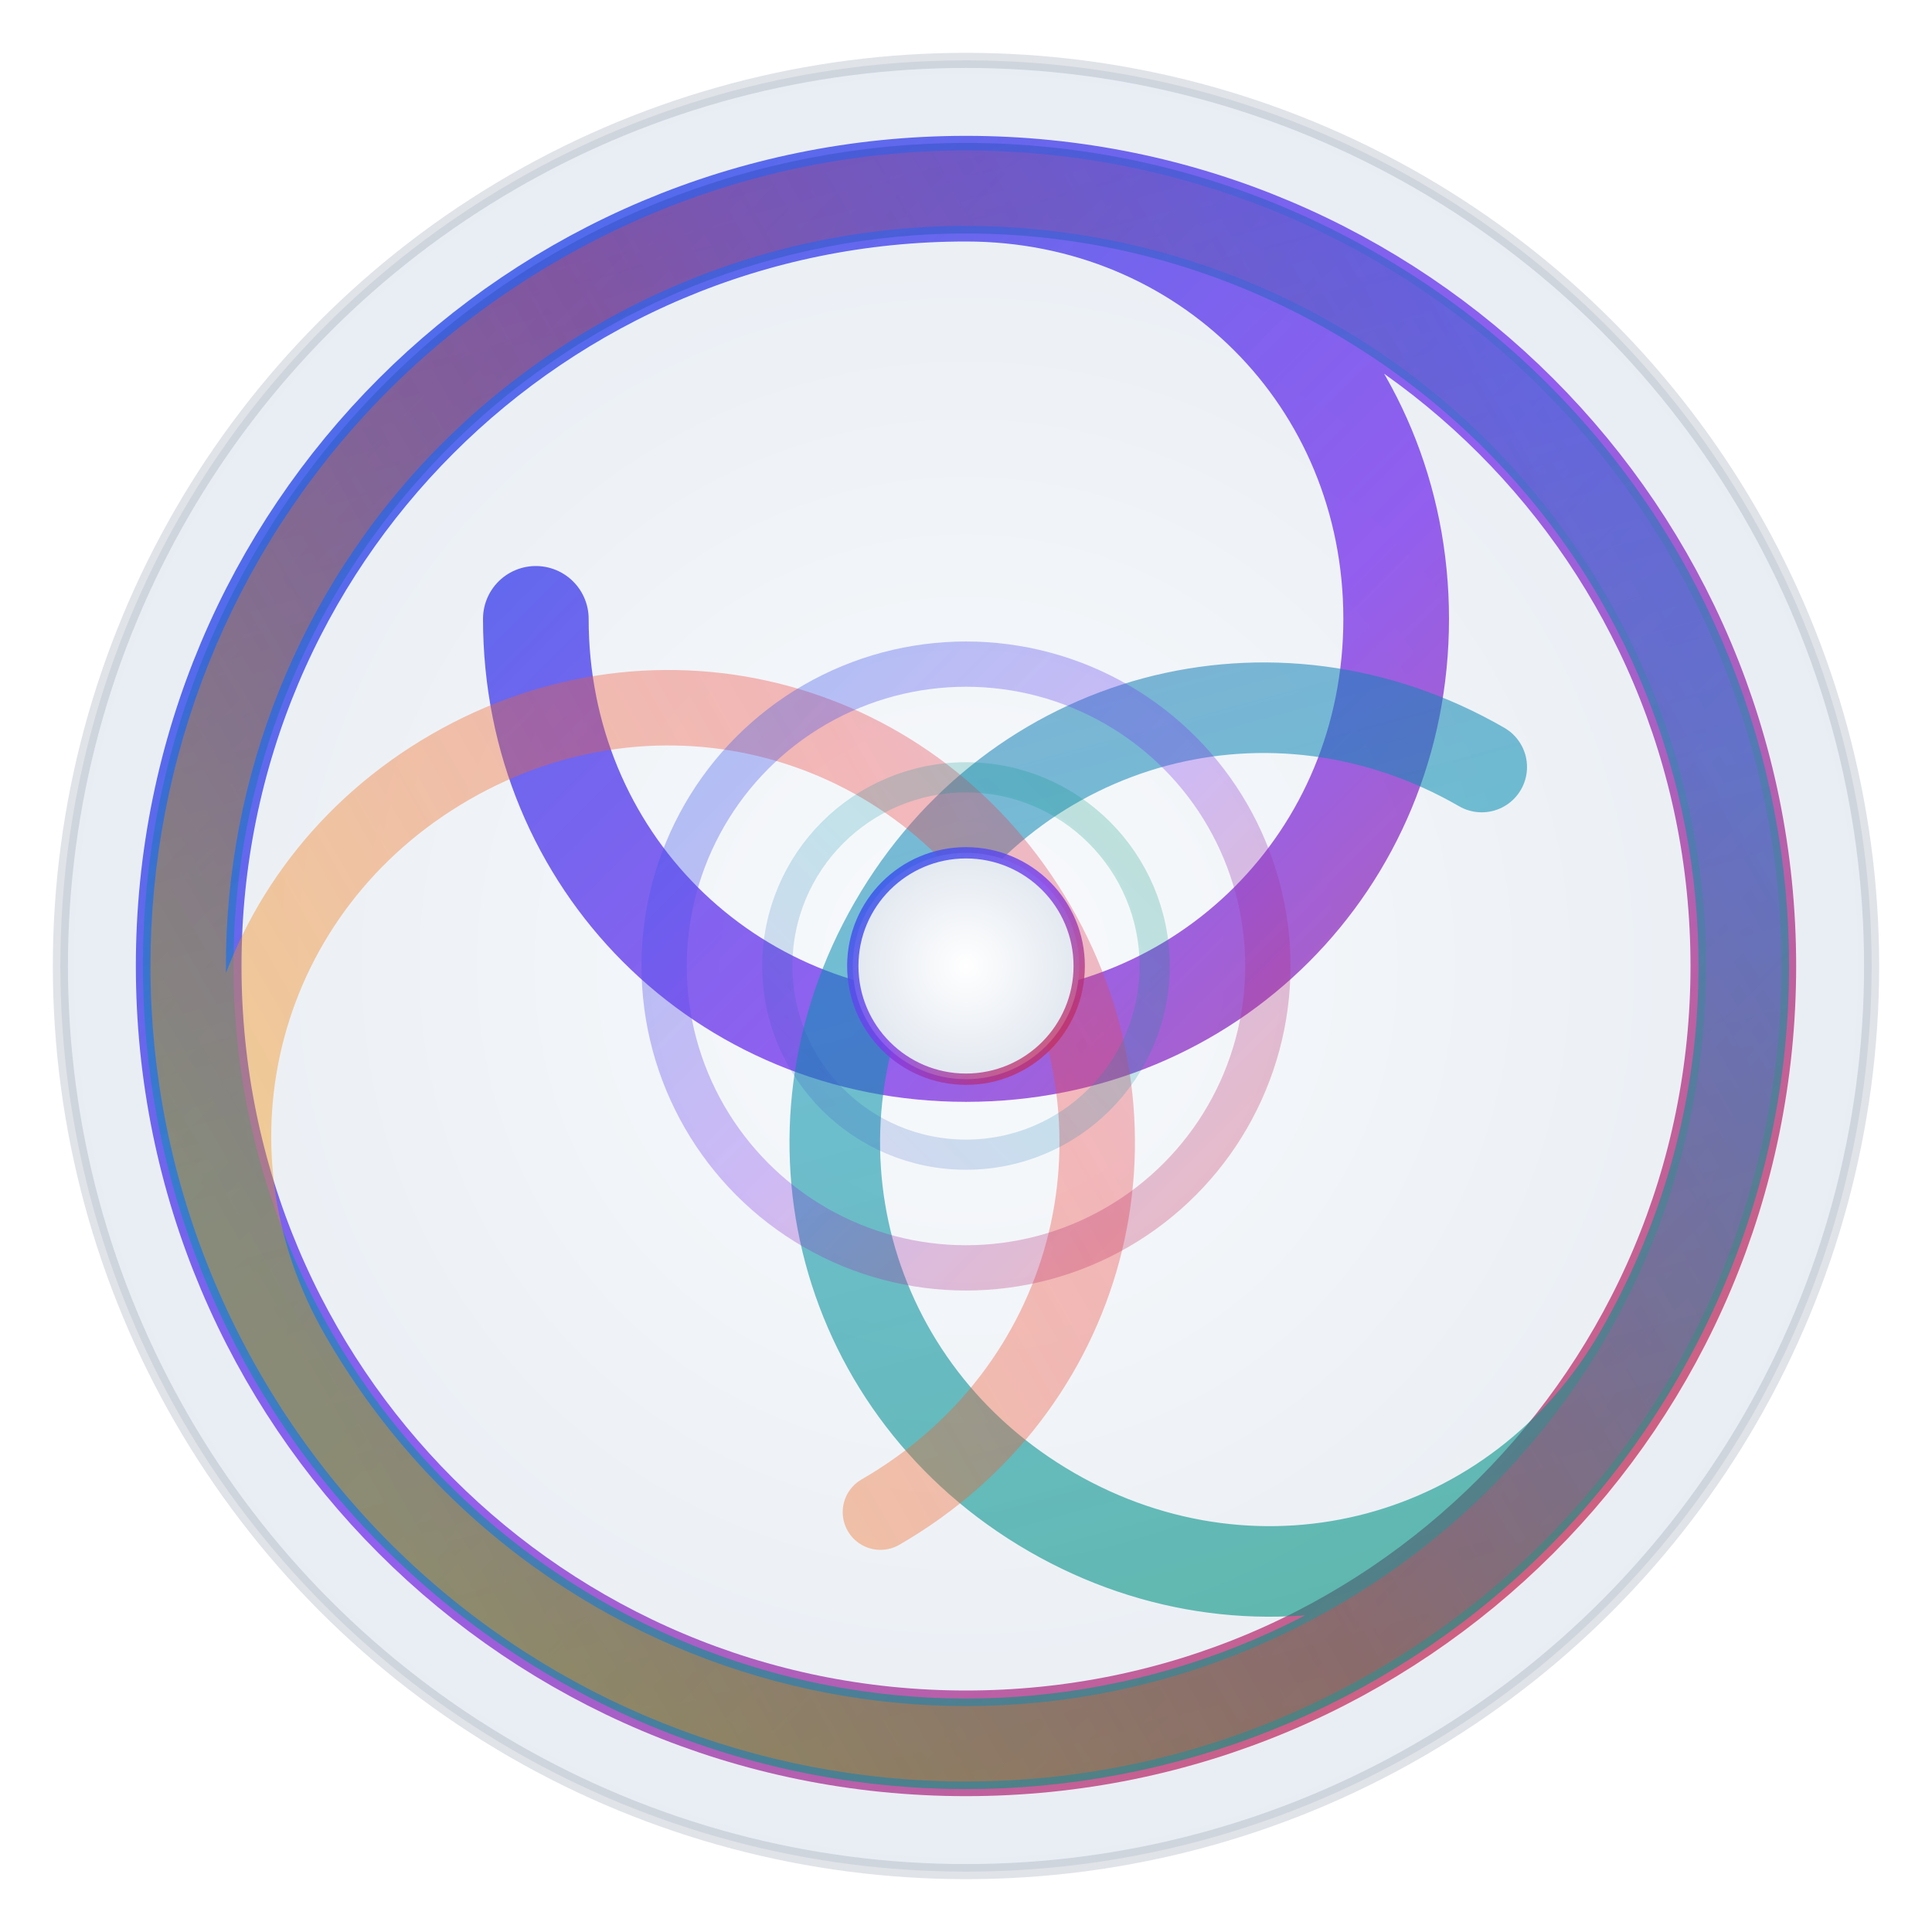 <svg width="512" height="512" viewBox="0 0 512 512" xmlns="http://www.w3.org/2000/svg">
  <defs>
    <!-- Gradient for spiral elements -->
    <linearGradient id="spiralGradient1" x1="0%" y1="0%" x2="100%" y2="100%">
      <stop offset="0%" style="stop-color:#2563eb;stop-opacity:0.9" />
      <stop offset="50%" style="stop-color:#7c3aed;stop-opacity:0.8" />
      <stop offset="100%" style="stop-color:#dc2626;stop-opacity:0.7" />
    </linearGradient>
    
    <linearGradient id="spiralGradient2" x1="100%" y1="0%" x2="0%" y2="100%">
      <stop offset="0%" style="stop-color:#059669;stop-opacity:0.8" />
      <stop offset="50%" style="stop-color:#0891b2;stop-opacity:0.7" />
      <stop offset="100%" style="stop-color:#4338ca;stop-opacity:0.6" />
    </linearGradient>
    
    <linearGradient id="spiralGradient3" x1="50%" y1="0%" x2="50%" y2="100%">
      <stop offset="0%" style="stop-color:#f59e0b;stop-opacity:0.7" />
      <stop offset="50%" style="stop-color:#ef4444;stop-opacity:0.6" />
      <stop offset="100%" style="stop-color:#8b5cf6;stop-opacity:0.5" />
    </linearGradient>
    
    <!-- Background gradient -->
    <radialGradient id="bgGradient" cx="50%" cy="50%" r="70%">
      <stop offset="0%" style="stop-color:#f8fafc;stop-opacity:1" />
      <stop offset="100%" style="stop-color:#e2e8f0;stop-opacity:1" />
    </radialGradient>
    
    <!-- Center gradient -->
    <radialGradient id="centerGradient" cx="50%" cy="50%" r="50%">
      <stop offset="0%" style="stop-color:#ffffff;stop-opacity:1" />
      <stop offset="100%" style="stop-color:#e2e8f0;stop-opacity:1" />
    </radialGradient>
    
    <!-- Shadow filter -->
    <filter id="shadow" x="-50%" y="-50%" width="200%" height="200%">
      <feDropShadow dx="0" dy="4" stdDeviation="12" flood-color="#000000" flood-opacity="0.15"/>
    </filter>
  </defs>
  
  <!-- Background -->
  <circle cx="256" cy="256" r="240" fill="url(#bgGradient)" filter="url(#shadow)"/>
  
  <!-- First spiral element -->
  <path d="M 256 50 
           C 370 50 462 142 462 256 
           C 462 370 370 462 256 462 
           C 142 462 50 370 50 256 
           C 50 142 142 50 256 50 
           C 320 50 370 100 370 164 
           C 370 228 320 278 256 278 
           C 192 278 142 228 142 164"
        fill="none" 
        stroke="url(#spiralGradient1)" 
        stroke-width="28" 
        stroke-linecap="round"/>
  
  <!-- Second spiral element (rotated) -->
  <g transform="rotate(120 256 256)">
    <path d="M 256 50 
             C 370 50 462 142 462 256 
             C 462 370 370 462 256 462 
             C 142 462 50 370 50 256 
             C 50 142 142 50 256 50 
             C 320 50 370 100 370 164 
             C 370 228 320 278 256 278 
             C 192 278 142 228 142 164"
          fill="none" 
          stroke="url(#spiralGradient2)" 
          stroke-width="24" 
          stroke-linecap="round"
          opacity="0.8"/>
  </g>
  
  <!-- Third spiral element (rotated) -->
  <g transform="rotate(240 256 256)">
    <path d="M 256 50 
             C 370 50 462 142 462 256 
             C 462 370 370 462 256 462 
             C 142 462 50 370 50 256 
             C 50 142 142 50 256 50 
             C 320 50 370 100 370 164 
             C 370 228 320 278 256 278 
             C 192 278 142 228 142 164"
          fill="none" 
          stroke="url(#spiralGradient3)" 
          stroke-width="20" 
          stroke-linecap="round"
          opacity="0.6"/>
  </g>
  
  <!-- Inner spiral details -->
  <circle cx="256" cy="256" r="80" fill="none" stroke="url(#spiralGradient1)" stroke-width="12" opacity="0.4"/>
  <circle cx="256" cy="256" r="50" fill="none" stroke="url(#spiralGradient2)" stroke-width="8" opacity="0.3"/>
  
  <!-- Center circle -->
  <circle cx="256" cy="256" r="30" fill="url(#centerGradient)" stroke="url(#spiralGradient1)" stroke-width="3"/>
  
  <!-- Subtle outer ring -->
  <circle cx="256" cy="256" r="240" fill="none" stroke="rgba(100,116,139,0.2)" stroke-width="4"/>
</svg>
